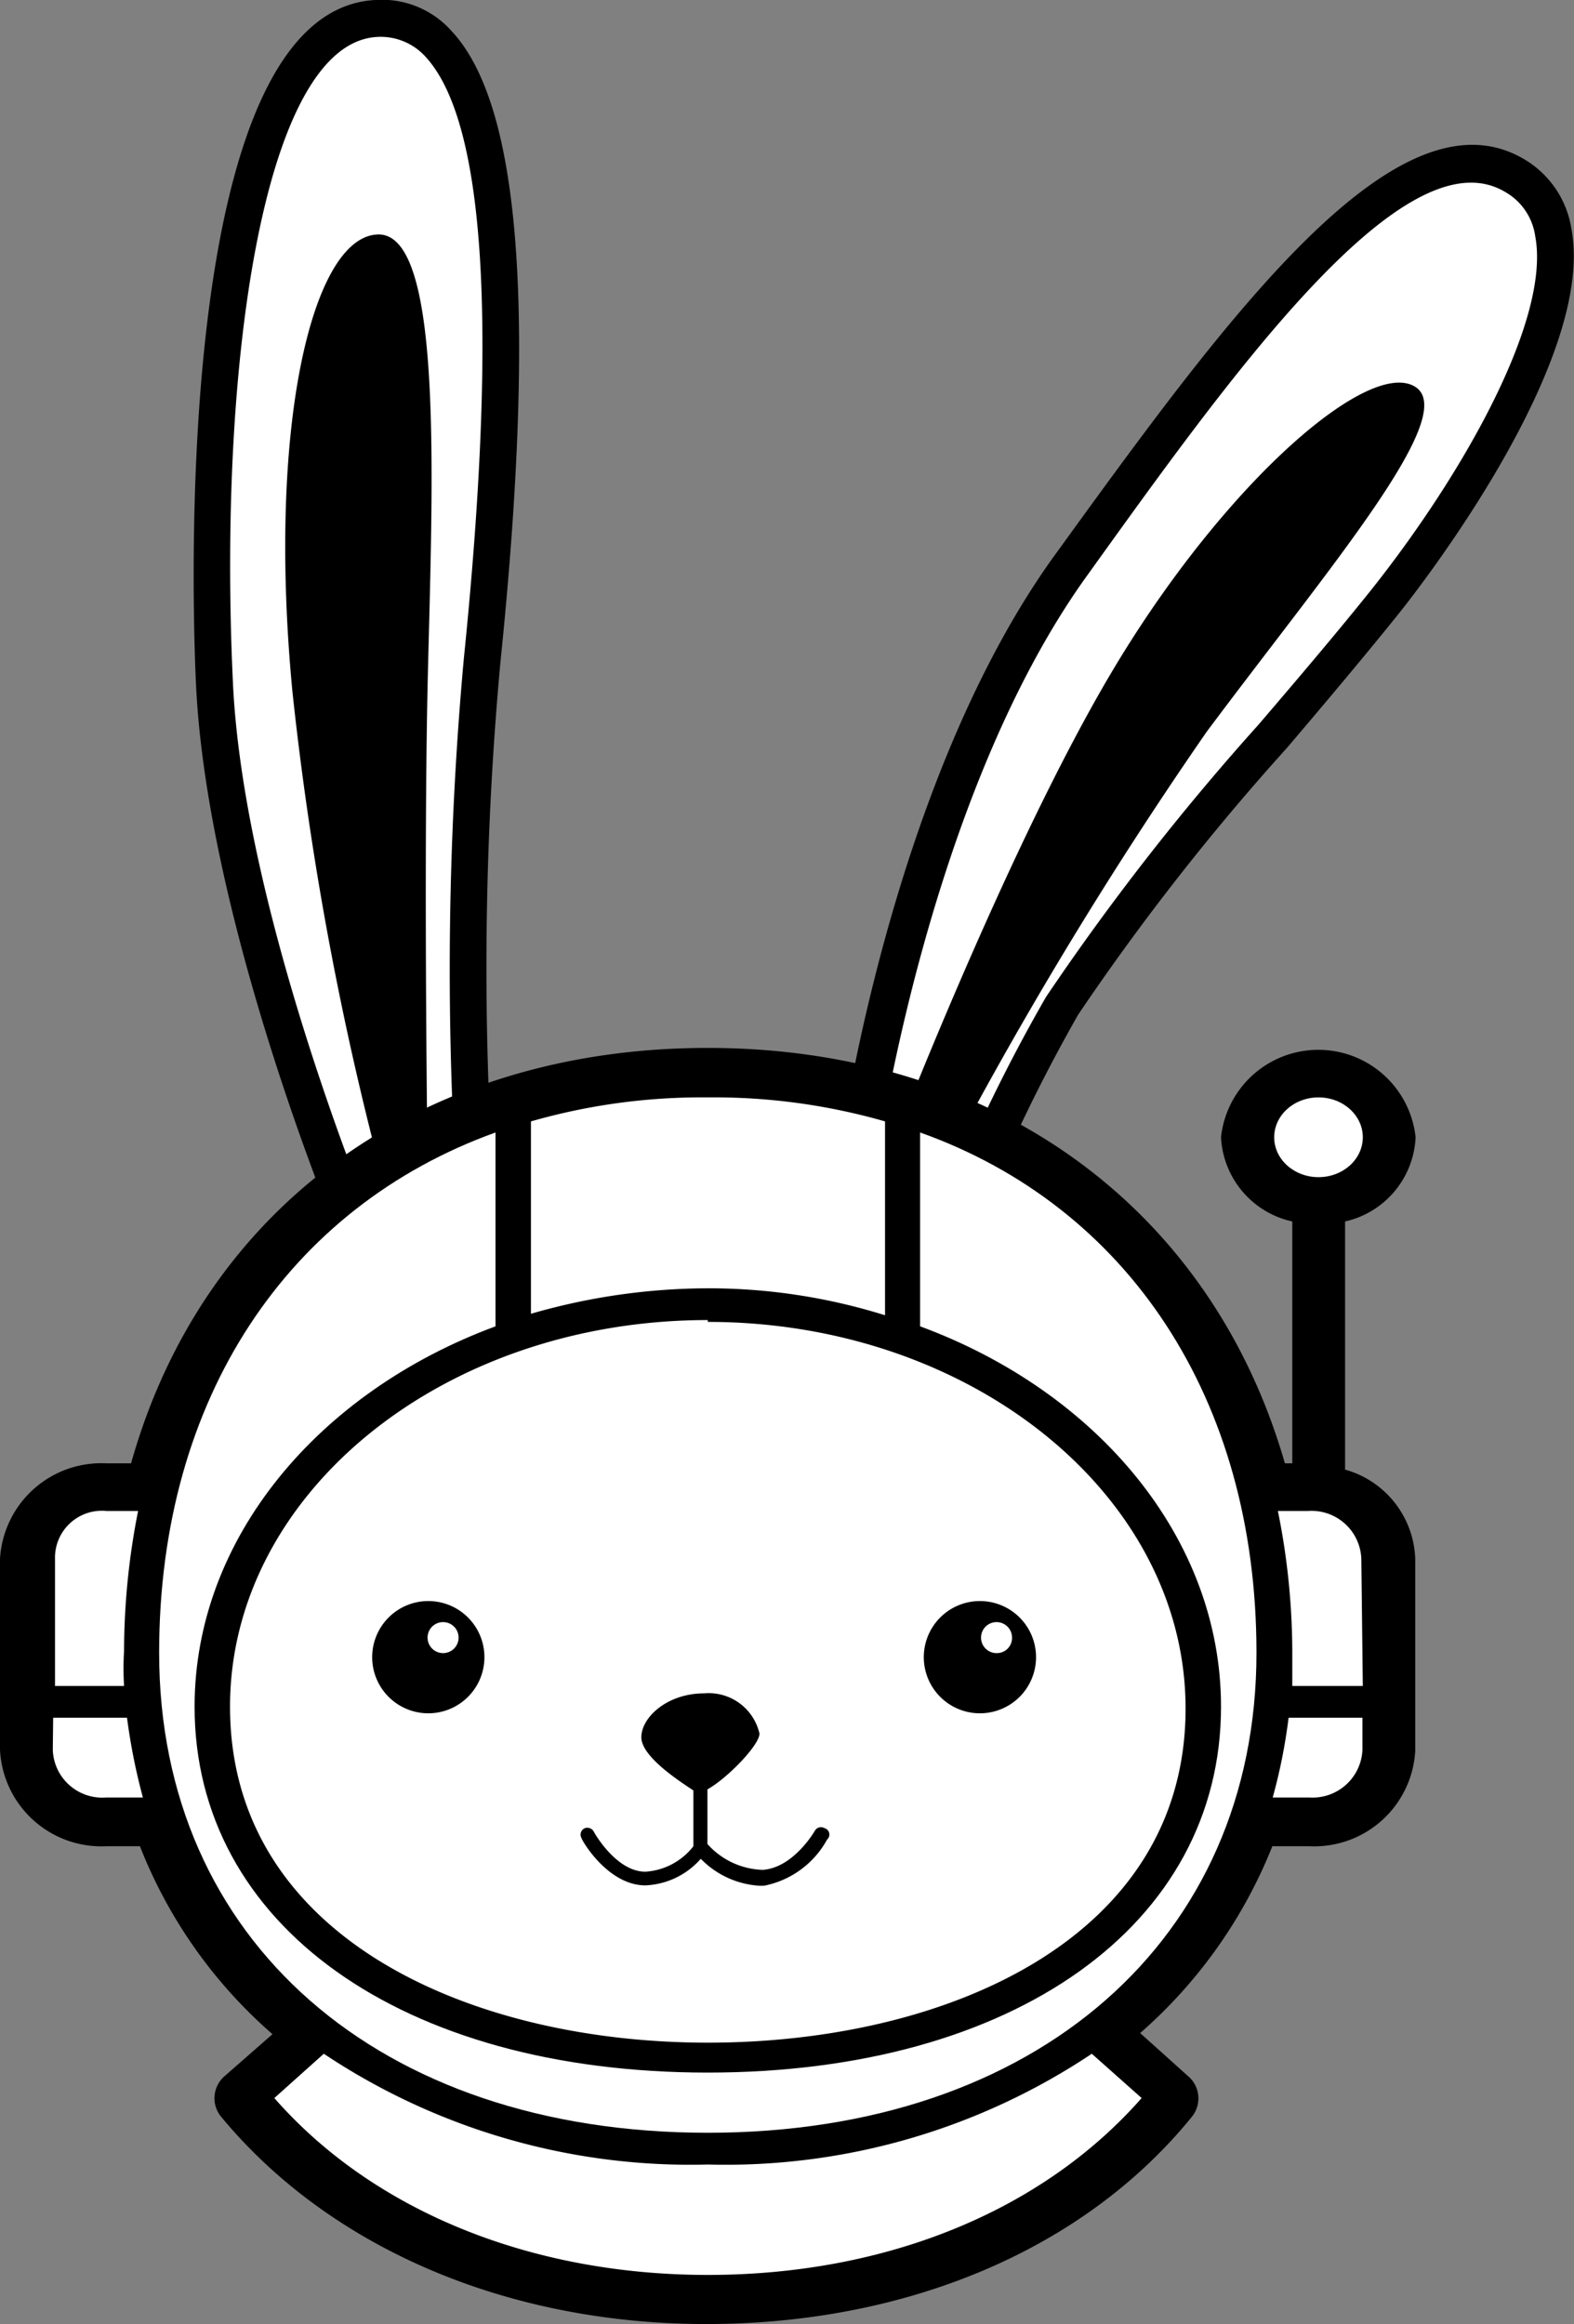 <svg xmlns="http://www.w3.org/2000/svg" viewBox="0 0 42.63 62.94"><rect x="0" y="0" width="42.63" height="62.94" fill="#808080" stroke="none"/><defs><style>.cls-1{fill:#fff;}</style></defs><g id="Layer_2" data-name="Layer 2"><g id="Layer_3" data-name="Layer 3"><path class="cls-1" d="M14.24,55.87c.92-.61-1.49-.38-1.69-.79a16.32,16.32,0,0,1-2.86-.51c-1.7-.45-4.44-3.51-4.88-6.13s-1.34-7.34.49-10.3a17.38,17.38,0,0,1,4.39-4.69S6.12,25,5.81,18.55,6,.71,10.2.51,13.77,11,13.06,17.93a90,90,0,0,0-.21,13.89,19.75,19.75,0,0,1,5.51-.92,21.12,21.12,0,0,1,4.9.46s1.32-9.84,5.71-16S37.94,3,41,4.74s-.81,8.18-3.46,11.51-7.25,8.33-8.78,11a46.59,46.59,0,0,0-2.65,5.51,15,15,0,0,1,6.4,6.32c2.07,4.29.92,9.29-.2,11.54s-2.7,4.21-4.26,4.27c-1.33.06-6.91,1.45-6.91,1.45Z"/><path d="M21.18,56.83l-8.44-.56.63-.43a2.43,2.43,0,0,1-1-.28,18.33,18.33,0,0,1-2.77-.51c-1.9-.5-4.78-3.75-5.24-6.53l-.07-.38C3.8,45.42,3,40.86,4.88,37.88a17.84,17.84,0,0,1,4.2-4.6c-.7-1.72-3.49-9-3.77-14.71C5.22,16.7,4.6.28,10.17,0a2.52,2.52,0,0,1,2.06.84c1.87,2,2.3,7.58,1.32,17.13a90.5,90.5,0,0,0-.24,13.18,20.21,20.21,0,0,1,5-.76,24.29,24.29,0,0,1,4.49.36c.35-2.16,1.85-10.25,5.72-15.65C33.09,8.79,37.77,2.27,41.26,4.3a2.66,2.66,0,0,1,1.3,1.9c.67,3.57-4.09,9.68-4.63,10.36-.88,1.1-1.94,2.36-3.07,3.69a65.3,65.3,0,0,0-5.66,7.23,45.08,45.08,0,0,0-2.45,5A15.2,15.2,0,0,1,33,38.85c2.25,4.65.85,9.87-.2,12-.67,1.34-2.46,4.46-4.69,4.55-1,.05-5.27,1.05-6.81,1.44Zm-6.27-1.42,6.18.41A70.78,70.78,0,0,1,28,54.37c1.16,0,2.63-1.58,3.83-4,1.14-2.27,2.13-7.1.2-11.09a14.54,14.54,0,0,0-6.16-6.09l-.42-.2.17-.43A45.13,45.13,0,0,1,28.33,27a67.47,67.47,0,0,1,5.76-7.38c1.13-1.32,2.19-2.57,3.06-3.66,2.5-3.15,4.85-7.33,4.43-9.56a1.64,1.64,0,0,0-.83-1.21C38,3.58,33.24,10.3,29.37,15.69c-4.26,6-5.61,15.64-5.62,15.74l-.07.55-.55-.13a20.79,20.79,0,0,0-4.76-.45,19,19,0,0,0-5.35.89l-.62.22-.05-.65a93,93,0,0,1,.21-14c.93-9.12.58-14.62-1.06-16.35A1.64,1.64,0,0,0,10.22,1c-3.1.16-4.32,8.93-3.91,17.52.3,6.26,3.81,14.65,3.84,14.74l.16.38-.34.23a16.66,16.66,0,0,0-4.24,4.54c-1.65,2.66-.92,7-.49,9.57l.06.38c.43,2.53,3.11,5.36,4.52,5.72a15,15,0,0,0,2.76.5l.28,0,.08.16c.15,0,.48.08.69.11C14.25,54.94,14.75,55,14.91,55.41Z"/><path d="M10.64,32.94l.95-.75s-.13-8.7,0-14S12,6.29,10.23,6.35s-3,5.17-2.31,12.38A87.47,87.47,0,0,0,10.64,32.94Z"/><path d="M24,31.45s3.33-8.71,6.32-13.6,6.76-8.13,8-7.38-2.29,4.86-5.64,9.35a112.7,112.7,0,0,0-7.44,12.37Z"/><path d="M22.33,49.51a.19.19,0,0,0-.26.07s-.57,1-1.41,1.06a2.09,2.09,0,0,1-1.5-.7V48.46c.54-.3,1.41-1.2,1.41-1.51a1.41,1.41,0,0,0-1.5-1.09c-1,0-1.7.65-1.7,1.19s1.1,1.23,1.41,1.44V50a1.79,1.79,0,0,1-1.3.69c-.8,0-1.4-1.08-1.4-1.09a.2.2,0,0,0-.26-.08.19.19,0,0,0-.07.26c0,.05.71,1.28,1.73,1.28a2.11,2.11,0,0,0,1.5-.72,2.42,2.42,0,0,0,1.59.73h.12a2.49,2.49,0,0,0,1.71-1.25A.18.18,0,0,0,22.33,49.51Z"/><path d="M11.6,43.36a1.52,1.52,0,1,0,1.52,1.52A1.52,1.52,0,0,0,11.6,43.36ZM12,44.77a.42.42,0,1,1,.42-.41A.42.42,0,0,1,12,44.77Z"/><path d="M26.55,43.36a1.52,1.52,0,1,0,1.51,1.52A1.52,1.52,0,0,0,26.55,43.36ZM27,44.77a.42.42,0,1,1,.41-.41A.41.41,0,0,1,27,44.77Z"/><path d="M36.43,39.8V33.08a2.45,2.45,0,0,0,1.91-2.28,2.65,2.65,0,0,0-5.27,0A2.46,2.46,0,0,0,35,33.08v6.55H34.8c-2-6.94-7.91-11.25-15.63-11.25S5.51,32.65,3.55,39.63H2.88A2.75,2.75,0,0,0,0,42.22v5.17A2.75,2.75,0,0,0,2.88,50h.91a13.06,13.06,0,0,0,3.59,5.09L6.09,56.22A.79.79,0,0,0,6,57.34c2.93,3.53,7.72,5.6,13.13,5.6s10.21-2,13.14-5.6a.79.79,0,0,0-.1-1.12l-1.29-1.16A13.21,13.21,0,0,0,34.46,50h1a2.74,2.74,0,0,0,2.87-2.58V42.22A2.6,2.6,0,0,0,36.43,39.8Zm-17.26-4c7.14,0,12.94,4.7,12.94,10.47,0,6.25-6.51,9.05-12.94,9.05S6.23,52.47,6.23,46.22C6.23,40.45,12,35.75,19.17,35.75Z"/><path class="cls-1" d="M36.91,45.66H35c0-.3,0-.6,0-.95a19.32,19.32,0,0,0-.39-3.79h.82a1.35,1.35,0,0,1,1.44,1.3Z"/><path class="cls-1" d="M35.47,48.68h-1a15,15,0,0,0,.43-2.16h2v.87A1.35,1.35,0,0,1,35.47,48.68Z"/><path class="cls-1" d="M19.17,61.61c-4.79,0-9.06-1.73-11.74-4.79l1.34-1.2a17.89,17.89,0,0,0,10.4,3,17.86,17.86,0,0,0,10.4-3l1.35,1.2C28.23,59.88,24,61.61,19.17,61.61Z"/><path class="cls-1" d="M2.88,40.92h.86a19.64,19.64,0,0,0-.38,3.79,7.79,7.79,0,0,0,0,.95H1.49V42.22A1.27,1.27,0,0,1,2.88,40.92Z"/><path class="cls-1" d="M19.17,34.89a17.32,17.32,0,0,0-4.79.69V30.37a16.76,16.76,0,0,1,4.79-.65,16.78,16.78,0,0,1,4.8.65v5.25A16,16,0,0,0,19.17,34.89Z"/><path class="cls-1" d="M13.42,30.67v5.25c-4.79,1.77-8.15,5.74-8.15,10.3,0,5.91,5.61,9.91,13.9,9.91s13.9-4,13.9-9.91c0-4.56-3.35-8.53-8.15-10.3V30.67c5.61,2,9.11,7.19,9.11,14.09,0,7.75-5.94,13-14.86,13s-14.86-5.22-14.86-13C4.31,37.86,7.81,32.69,13.42,30.67Z"/><path class="cls-1" d="M1.44,46.52h2a16.51,16.51,0,0,0,.43,2.16h-1a1.34,1.34,0,0,1-1.44-1.29Z"/><ellipse class="cls-1" cx="35.71" cy="30.8" rx="1.2" ry="1.08"/></g></g></svg>